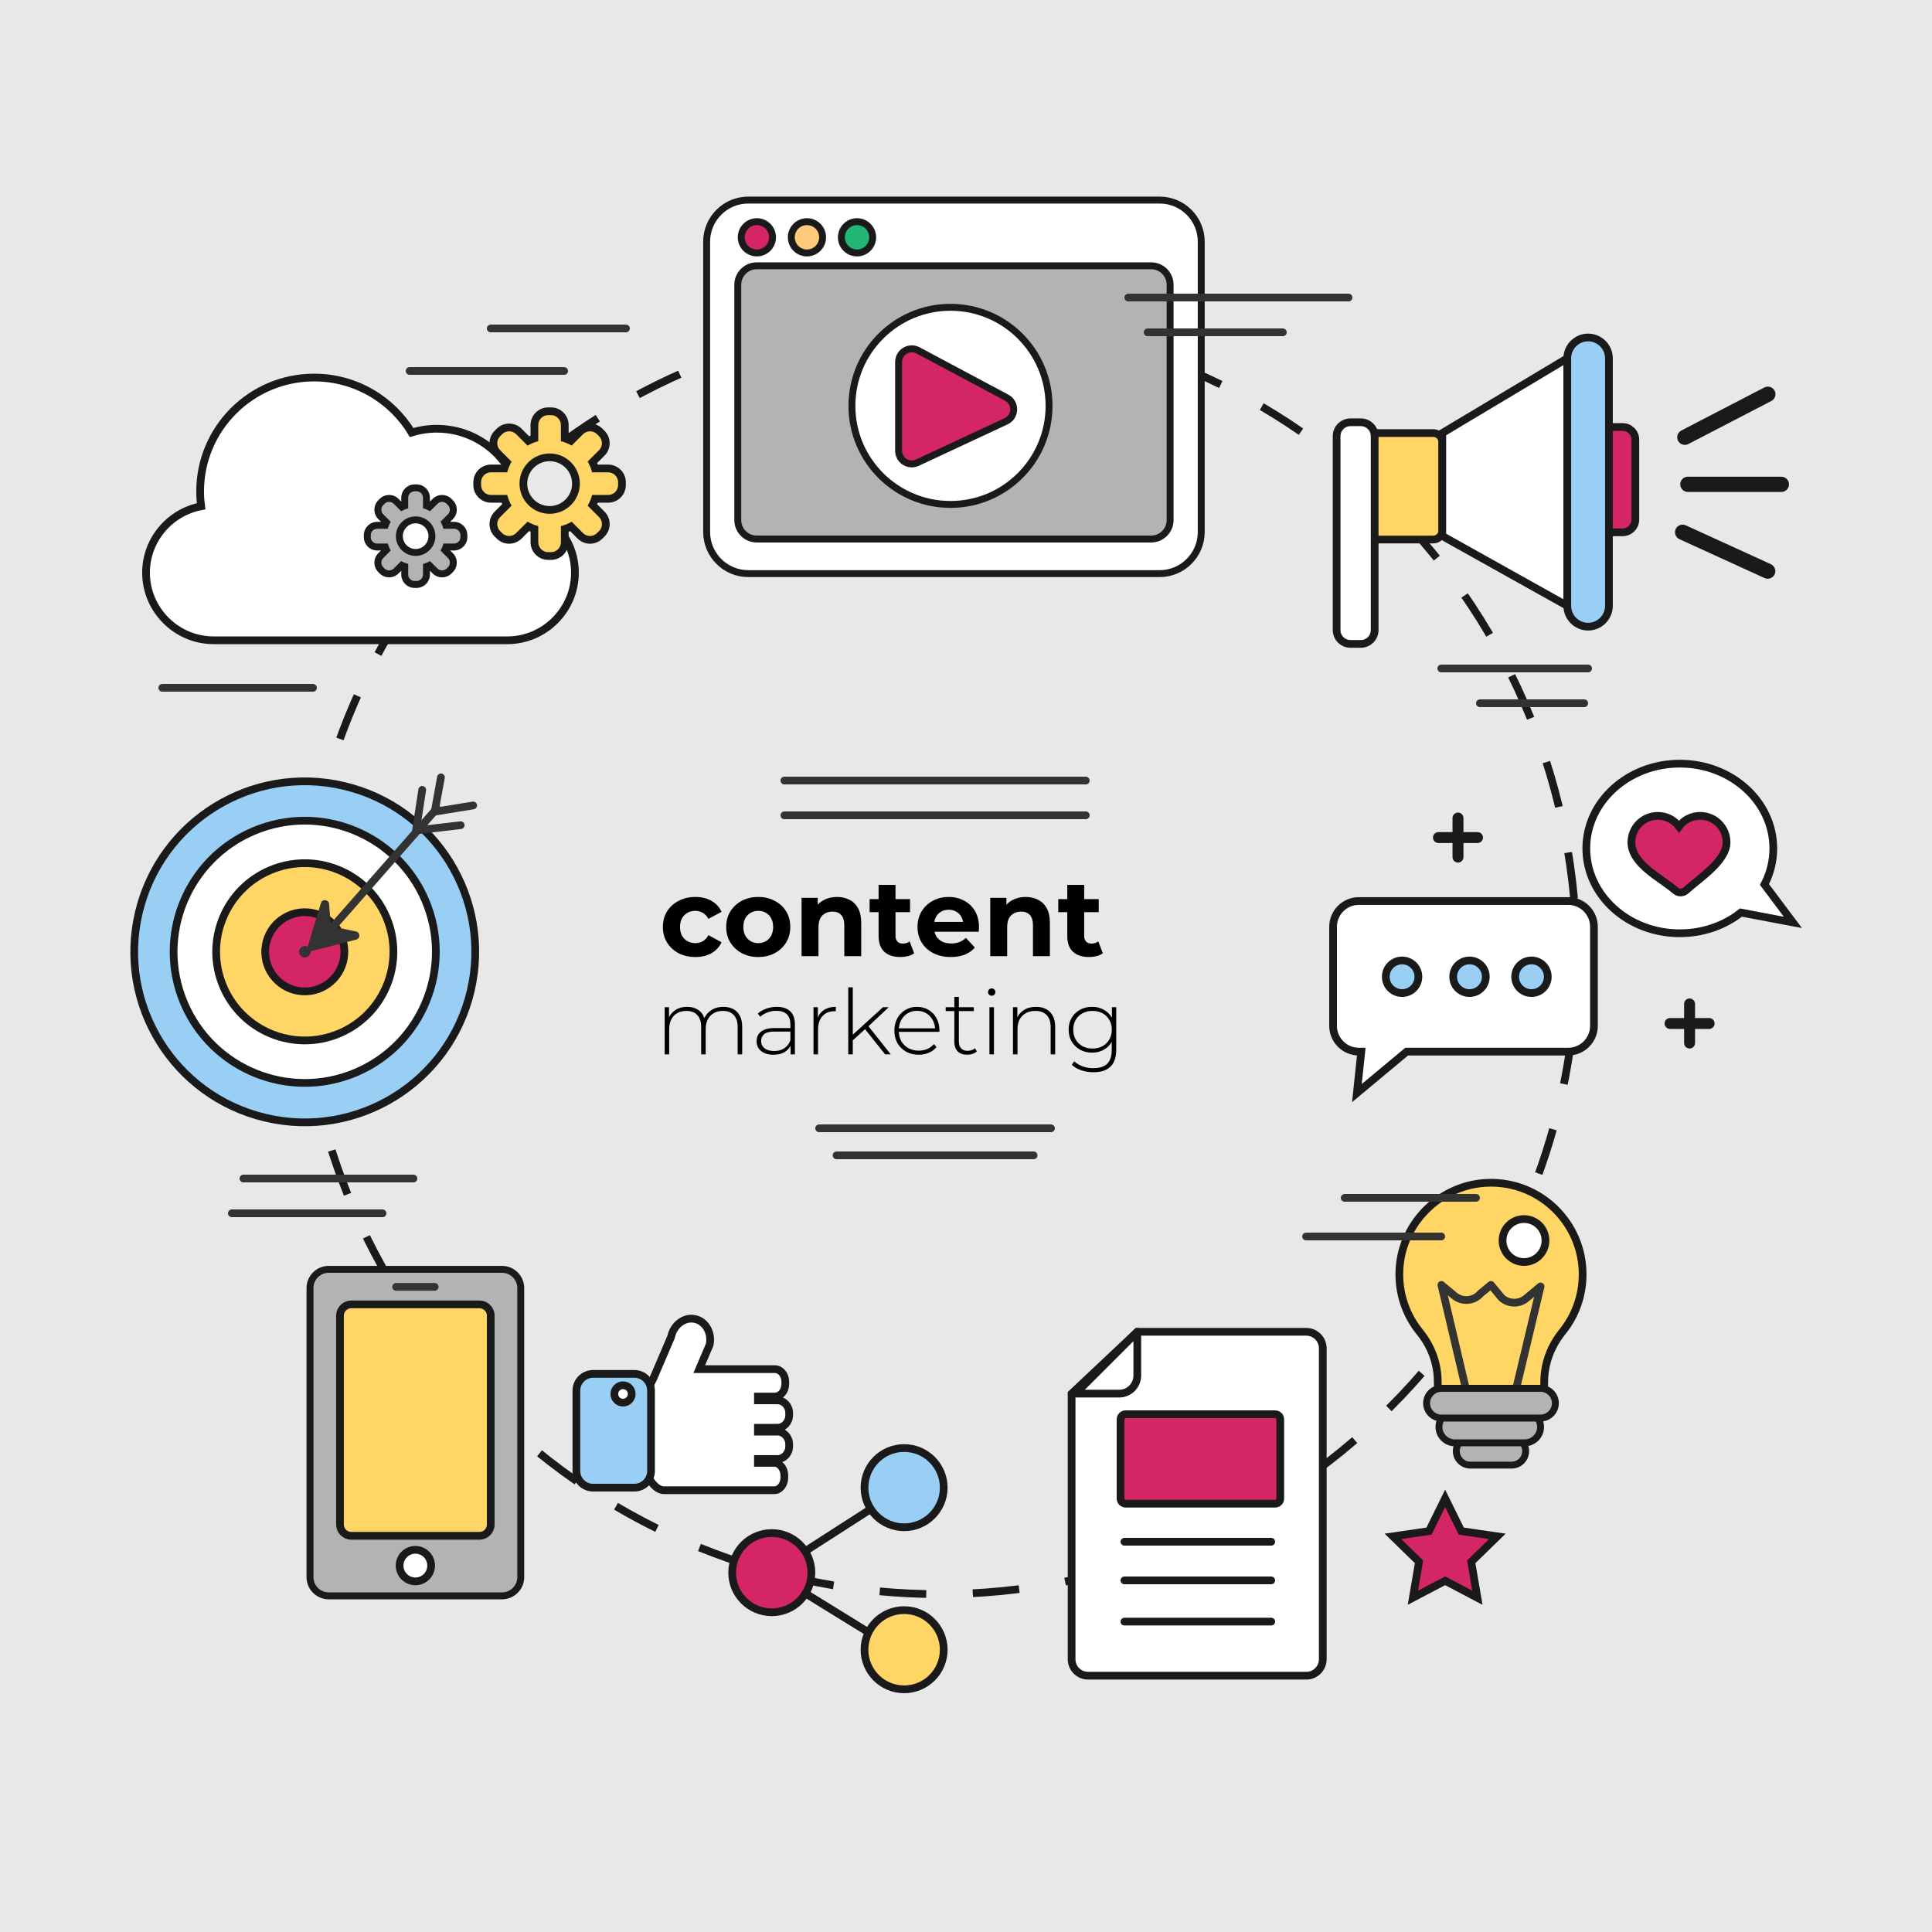 <svg width="500" height="500" viewBox="0 0 500 500" fill="none" xmlns="http://www.w3.org/2000/svg">
<rect x="0" y="0" width="500" height="500" fill="#808080" stroke="none"/>
<g clip-path="url(#clip0_73_2)">
<path d="M500 -0.999H0V500.833H500V-0.999Z" fill="#E8E8E8"/>
<path d="M359.724 364.236C424.151 299.809 424.151 195.352 359.724 130.924C295.297 66.497 190.839 66.497 126.412 130.924C61.985 195.352 61.985 299.809 126.412 364.236C190.839 428.664 295.297 428.664 359.724 364.236Z" stroke="#1A1A1A" stroke-width="2" stroke-miterlimit="10" stroke-dasharray="12.05 12.05"/>
<path d="M300.139 148.451H193.621C187.713 148.451 182.88 143.617 182.88 137.71V62.521C182.88 56.613 187.714 51.78 193.621 51.78H300.139C306.047 51.78 310.88 56.614 310.88 62.521V137.71C310.88 143.617 306.046 148.451 300.139 148.451Z" fill="white" stroke="#1A1A1A" stroke-width="1.79" stroke-miterlimit="10"/>
<path d="M297.929 139.5H195.831C193.139 139.5 190.936 137.297 190.936 134.605V73.682C190.936 70.99 193.139 68.787 195.831 68.787H297.929C300.621 68.787 302.824 70.99 302.824 73.682V134.605C302.824 137.297 300.621 139.5 297.929 139.5Z" fill="#B3B3B3" stroke="#1A1A1A" stroke-width="1.79" stroke-miterlimit="10"/>
<path d="M245.985 130.548C260.074 130.548 271.495 119.127 271.495 105.038C271.495 90.949 260.074 79.528 245.985 79.528C231.896 79.528 220.475 90.949 220.475 105.038C220.475 119.127 231.896 130.548 245.985 130.548Z" fill="white" stroke="#1A1A1A" stroke-width="1.79" stroke-miterlimit="10"/>
<path d="M199.929 61.414C199.929 63.65 198.116 65.463 195.88 65.463C193.644 65.463 191.831 63.65 191.831 61.414C191.831 59.178 193.644 57.365 195.88 57.365C198.117 57.364 199.929 59.177 199.929 61.414Z" fill="#D42666" stroke="#1A1A1A" stroke-width="1.79" stroke-miterlimit="10"/>
<path d="M212.887 61.414C212.887 63.65 211.074 65.463 208.838 65.463C206.602 65.463 204.789 63.65 204.789 61.414C204.789 59.178 206.602 57.365 208.838 57.365C211.074 57.364 212.887 59.177 212.887 61.414Z" fill="#FFCA7A" stroke="#1A1A1A" stroke-width="1.79" stroke-miterlimit="10"/>
<path d="M225.845 61.414C225.845 63.65 224.032 65.463 221.796 65.463C219.56 65.463 217.747 63.65 217.747 61.414C217.747 59.178 219.56 57.365 221.796 57.365C224.032 57.364 225.845 59.177 225.845 61.414Z" fill="#22B573" stroke="#1A1A1A" stroke-width="1.79" stroke-miterlimit="10"/>
<path d="M232.558 116.652V93.679C232.558 91.106 235.3 89.461 237.57 90.672L260.542 102.925C263.021 104.247 262.925 107.833 260.379 109.021L237.407 119.74C235.148 120.795 232.558 119.145 232.558 116.652Z" fill="#D42666" stroke="#1A1A1A" stroke-width="1.79" stroke-miterlimit="10"/>
<path d="M419.945 137.759H415.548C413.744 137.759 412.269 136.283 412.269 134.48V113.786C412.269 111.983 413.745 110.507 415.548 110.507H419.945C421.749 110.507 423.224 111.983 423.224 113.786V134.48C423.224 136.283 421.748 137.759 419.945 137.759Z" fill="#D42666" stroke="#1A1A1A" stroke-width="2" stroke-miterlimit="10"/>
<path d="M370.924 139.626H354.04C352.747 139.626 351.7 138.578 351.7 137.286V114.414C351.7 113.122 352.748 112.074 354.04 112.074H370.924C372.216 112.074 373.264 113.122 373.264 114.414V137.286C373.264 138.579 372.216 139.626 370.924 139.626Z" fill="#FFD666" stroke="#1A1A1A" stroke-width="2" stroke-miterlimit="10"/>
<path d="M405.61 92.73L373.264 112.074V138.712L405.61 156.788V92.73Z" fill="white" stroke="#1A1A1A" stroke-width="2" stroke-miterlimit="10"/>
<path d="M411.001 162.179C408.036 162.179 405.61 159.753 405.61 156.788V92.73C405.61 89.765 408.036 87.339 411.001 87.339C413.966 87.339 416.392 89.765 416.392 92.73V156.788C416.392 159.753 413.966 162.179 411.001 162.179Z" fill="#9ACFF5" stroke="#1A1A1A" stroke-width="2" stroke-miterlimit="10"/>
<path d="M352.176 166.644H349.501C347.528 166.644 345.915 165.03 345.915 163.058V112.867C345.915 110.894 347.529 109.281 349.501 109.281H352.176C354.149 109.281 355.762 110.895 355.762 112.867V163.058C355.763 165.03 354.149 166.644 352.176 166.644Z" fill="white" stroke="#1A1A1A" stroke-width="2" stroke-miterlimit="10"/>
<path d="M436.276 135.953L458.303 146.016C459.289 146.467 459.727 147.642 459.277 148.628C458.826 149.614 457.651 150.052 456.665 149.602L434.638 139.539C433.652 139.089 433.214 137.913 433.664 136.927C434.115 135.941 435.29 135.503 436.276 135.953Z" fill="#1A1A1A"/>
<path d="M436.808 123.371L461.025 123.375C462.109 123.375 462.996 124.262 462.996 125.346C462.996 126.43 462.109 127.317 461.025 127.317L436.808 127.313C435.724 127.313 434.837 126.426 434.837 125.342C434.836 124.258 435.724 123.371 436.808 123.371Z" fill="#1A1A1A"/>
<path d="M435.119 111.417L456.619 100.272C457.581 99.773 458.777 100.152 459.276 101.115C459.775 102.077 459.396 103.273 458.433 103.772L436.933 114.917C435.971 115.416 434.775 115.037 434.276 114.074C433.777 113.111 434.156 111.915 435.119 111.417Z" fill="#1A1A1A"/>
<path d="M409.585 329.811C409.585 316.482 398.59 305.721 385.176 306.102C373.004 306.448 362.922 316.194 362.192 328.349C361.818 334.583 363.856 340.333 367.458 344.76C370.406 348.383 372.084 352.871 372.084 357.542V358.016C372.084 362.247 375.546 365.709 379.777 365.709H391.957C396.188 365.709 399.65 362.247 399.65 358.016V357.545C399.65 352.843 401.378 348.348 404.333 344.69C407.616 340.623 409.585 335.448 409.585 329.811Z" fill="#FFD666" stroke="#1A1A1A" stroke-width="2" stroke-miterlimit="10"/>
<path d="M399.969 321.05C399.969 324.118 397.482 326.606 394.413 326.606C391.345 326.606 388.857 324.119 388.857 321.05C388.857 317.982 391.344 315.494 394.413 315.494C397.482 315.495 399.969 317.982 399.969 321.05Z" fill="white" stroke="#1A1A1A" stroke-width="2" stroke-miterlimit="10"/>
<path d="M379.256 358.974L373.035 332.534L376.379 335.321C378.408 337.012 381.418 336.768 383.148 334.771L385.865 332.534L388.57 335.812C390.355 337.492 393.114 337.575 394.997 336.006L398.697 332.923L392.477 358.975" stroke="#333333" stroke-width="2" stroke-miterlimit="10" stroke-linecap="round" stroke-linejoin="round"/>
<path d="M391.219 379.171H380.512C378.521 379.171 376.892 377.542 376.892 375.551C376.892 373.56 378.521 371.931 380.512 371.931H391.219C393.21 371.931 394.839 373.56 394.839 375.551C394.839 377.542 393.21 379.171 391.219 379.171Z" fill="#B3B3B3" stroke="#1A1A1A" stroke-width="1.79" stroke-miterlimit="10"/>
<path d="M394.595 373.402H376.508C374.251 373.402 372.404 371.555 372.404 369.298C372.404 367.041 374.251 365.194 376.508 365.194H394.595C396.852 365.194 398.699 367.041 398.699 369.298C398.699 371.556 396.853 373.402 394.595 373.402Z" fill="#B3B3B3" stroke="#1A1A1A" stroke-width="1.79" stroke-miterlimit="10"/>
<path d="M398.687 366.992H373.045C370.929 366.992 369.199 365.261 369.199 363.146C369.199 361.031 370.93 359.3 373.045 359.3H398.687C400.802 359.3 402.533 361.031 402.533 363.146C402.533 365.261 400.802 366.992 398.687 366.992Z" fill="#B3B3B3" stroke="#1A1A1A" stroke-width="1.79" stroke-miterlimit="10"/>
<path d="M121.809 256.476C127.409 232.759 112.723 208.994 89.007 203.393C65.29 197.793 41.525 212.48 35.924 236.196C30.324 259.912 45.01 283.678 68.727 289.278C92.443 294.878 116.209 280.192 121.809 256.476Z" fill="#9ACFF5" stroke="#1A1A1A" stroke-width="2" stroke-miterlimit="10"/>
<path d="M92.072 277.579C109.332 270.284 117.41 250.378 110.116 233.118C102.821 215.858 82.915 207.78 65.655 215.075C48.395 222.37 40.317 242.275 47.611 259.535C54.906 276.795 74.812 284.874 92.072 277.579Z" fill="white" stroke="#1A1A1A" stroke-width="2" stroke-miterlimit="10"/>
<path d="M87.793 267.458C99.463 262.535 104.933 249.083 100.01 237.413C95.087 225.743 81.635 220.274 69.965 225.197C58.295 230.12 52.826 243.572 57.749 255.242C62.672 266.912 76.123 272.381 87.793 267.458Z" fill="#FFD666" stroke="#1A1A1A" stroke-width="2" stroke-miterlimit="10"/>
<path d="M88.995 247.966C89.902 242.379 86.108 237.115 80.521 236.208C74.935 235.301 69.671 239.095 68.764 244.682C67.857 250.269 71.651 255.533 77.238 256.44C82.825 257.346 88.089 253.552 88.995 247.966Z" fill="#D42666" stroke="#1A1A1A" stroke-width="2" stroke-miterlimit="10"/>
<path d="M82.005 244.589L113.041 209.254" stroke="#333333" stroke-width="2" stroke-miterlimit="10" stroke-linecap="round" stroke-linejoin="round"/>
<path d="M83.085 233.63L79.164 246.512L92.18 243.168C93.293 242.896 93.268 241.305 92.147 241.067L85.644 239.689L85.157 233.942C85.062 232.813 83.51 232.578 83.085 233.63Z" fill="#333333"/>
<path d="M109.272 204.411L107.659 214.905L119.227 213.559" stroke="#333333" stroke-width="2" stroke-miterlimit="10" stroke-linecap="round" stroke-linejoin="round"/>
<path d="M114.117 201.182L112.502 210.062L122.458 208.446" stroke="#333333" stroke-width="2" stroke-miterlimit="10" stroke-linecap="round" stroke-linejoin="round"/>
<path d="M80.355 246.32C80.355 247.137 79.692 247.8 78.875 247.8C78.058 247.8 77.395 247.137 77.395 246.32C77.395 245.503 78.058 244.84 78.875 244.84C79.692 244.84 80.355 245.503 80.355 246.32Z" fill="#333333"/>
<path d="M233.984 385.003L199.734 407.003L234.984 428.753" stroke="#1A1A1A" stroke-width="2" stroke-miterlimit="10" stroke-linecap="round" stroke-linejoin="round"/>
<path d="M199.734 417.253C205.395 417.253 209.984 412.664 209.984 407.003C209.984 401.342 205.395 396.753 199.734 396.753C194.073 396.753 189.484 401.342 189.484 407.003C189.484 412.664 194.073 417.253 199.734 417.253Z" fill="#D42666" stroke="#1A1A1A" stroke-width="2" stroke-miterlimit="10"/>
<path d="M233.984 395.253C239.645 395.253 244.234 390.664 244.234 385.003C244.234 379.342 239.645 374.753 233.984 374.753C228.323 374.753 223.734 379.342 223.734 385.003C223.734 390.664 228.323 395.253 233.984 395.253Z" fill="#9ACFF5" stroke="#1A1A1A" stroke-width="2" stroke-miterlimit="10"/>
<path d="M233.984 437.196C239.645 437.196 244.234 432.607 244.234 426.946C244.234 421.285 239.645 416.696 233.984 416.696C228.323 416.696 223.734 421.285 223.734 426.946C223.734 432.607 228.323 437.196 233.984 437.196Z" fill="#FFD666" stroke="#1A1A1A" stroke-width="2" stroke-miterlimit="10"/>
<path d="M434.733 197.631C448.098 197.631 458.932 207.458 458.932 219.579C458.932 222.914 458.108 226.074 456.64 228.905L463.997 238.714L450.563 236.172C446.319 239.506 440.788 241.527 434.733 241.527C421.368 241.527 410.534 231.7 410.534 219.579C410.534 207.458 421.368 197.631 434.733 197.631Z" fill="white" stroke="#1A1A1A" stroke-width="2" stroke-miterlimit="10"/>
<path d="M422.206 217.979C422.206 214.202 425.268 211.14 429.046 211.14C431.287 211.14 433.27 212.223 434.518 213.888C435.765 212.223 437.749 211.14 439.99 211.14C443.767 211.14 446.829 214.201 446.83 217.978C446.831 222.871 439.718 227.328 436.309 230.441C435.549 231.135 434.39 231.149 433.612 230.473C429.884 227.233 422.206 223.645 422.206 217.979Z" fill="#D42666" stroke="#1A1A1A" stroke-width="2" stroke-miterlimit="10"/>
<path d="M405.864 233.184H351.65C347.994 233.184 345.003 236.175 345.003 239.831V265.511C345.003 269.167 347.994 272.158 351.65 272.158H352.295L351.165 282.892L364.046 272.158H405.864C409.52 272.158 412.511 269.167 412.511 265.511V239.831C412.511 236.176 409.52 233.184 405.864 233.184Z" fill="white" stroke="#1A1A1A" stroke-width="2" stroke-miterlimit="10"/>
<path d="M367.079 252.785C367.079 255.116 365.189 257.006 362.858 257.006C360.527 257.006 358.637 255.116 358.637 252.785C358.637 250.454 360.527 248.564 362.858 248.564C365.189 248.564 367.079 250.454 367.079 252.785Z" fill="#9ACFF5" stroke="#1A1A1A" stroke-width="2" stroke-miterlimit="10"/>
<path d="M384.525 252.785C384.525 255.116 382.635 257.006 380.304 257.006C377.973 257.006 376.083 255.116 376.083 252.785C376.083 250.454 377.973 248.564 380.304 248.564C382.636 248.564 384.525 250.454 384.525 252.785Z" fill="#9ACFF5" stroke="#1A1A1A" stroke-width="2" stroke-miterlimit="10"/>
<path d="M400.564 252.785C400.564 255.116 398.674 257.006 396.343 257.006C394.012 257.006 392.122 255.116 392.122 252.785C392.122 250.454 394.012 248.564 396.343 248.564C398.675 248.564 400.564 250.454 400.564 252.785Z" fill="#9ACFF5" stroke="#1A1A1A" stroke-width="2" stroke-miterlimit="10"/>
<path d="M442.317 263.46H438.677V259.82C438.677 259.041 438.04 258.404 437.261 258.404C436.482 258.404 435.845 259.041 435.845 259.82V263.46H432.205C431.426 263.46 430.789 264.097 430.789 264.876C430.789 265.655 431.426 266.292 432.205 266.292H435.845V269.932C435.845 270.711 436.482 271.348 437.261 271.348C438.04 271.348 438.677 270.711 438.677 269.932V266.292H442.317C443.096 266.292 443.733 265.655 443.733 264.876C443.733 264.097 443.096 263.46 442.317 263.46Z" fill="#1A1A1A"/>
<path d="M382.382 215.345H378.741V211.704C378.741 210.925 378.104 210.288 377.325 210.288C376.546 210.288 375.909 210.925 375.909 211.704V215.345H372.269C371.49 215.345 370.853 215.982 370.853 216.761C370.853 217.54 371.49 218.177 372.269 218.177H375.909V221.818C375.909 222.597 376.546 223.234 377.325 223.234C378.104 223.234 378.741 222.597 378.741 221.818V218.177H382.382C383.161 218.177 383.798 217.54 383.798 216.761C383.798 215.982 383.161 215.345 382.382 215.345Z" fill="#1A1A1A"/>
<path d="M129.935 413.006H85.059C82.399 413.006 80.223 410.83 80.223 408.17V333.342C80.223 330.682 82.399 328.506 85.059 328.506H129.935C132.595 328.506 134.771 330.682 134.771 333.342V408.17C134.771 410.829 132.595 413.006 129.935 413.006Z" fill="#B3B3B3" stroke="#1A1A1A" stroke-width="1.79" stroke-miterlimit="10"/>
<path d="M124.099 397.461H90.894C89.297 397.461 87.99 396.154 87.99 394.556V340.483C87.99 338.886 89.297 337.579 90.894 337.579H124.099C125.696 337.579 127.003 338.886 127.003 340.483V394.556C127.004 396.154 125.697 397.461 124.099 397.461Z" fill="#FFD666" stroke="#1A1A1A" stroke-width="2" stroke-miterlimit="10"/>
<path d="M102.507 333.042H112.487" stroke="#333333" stroke-width="2" stroke-miterlimit="10" stroke-linecap="round" stroke-linejoin="round"/>
<path d="M111.58 405.173C111.58 407.428 109.752 409.256 107.497 409.256C105.242 409.256 103.414 407.428 103.414 405.173C103.414 402.918 105.242 401.09 107.497 401.09C109.752 401.09 111.58 402.918 111.58 405.173Z" fill="white" stroke="#1A1A1A" stroke-width="2" stroke-miterlimit="10"/>
<path d="M338.079 344.672H294.331L277.331 360.672V429.42C277.331 431.759 279.244 433.672 281.583 433.672H338.079C340.418 433.672 342.331 431.759 342.331 429.42V348.924C342.331 346.586 340.417 344.672 338.079 344.672Z" fill="white" stroke="#1A1A1A" stroke-width="2" stroke-miterlimit="10"/>
<path d="M278.331 360.672L294.331 344.672V355.974C294.331 358.568 292.228 360.671 289.634 360.671L278.331 360.672Z" fill="white" stroke="#1A1A1A" stroke-width="2" stroke-miterlimit="10" stroke-linecap="round" stroke-linejoin="round"/>
<path d="M290.997 399.006H328.997" stroke="#1A1A1A" stroke-width="2" stroke-miterlimit="10" stroke-linecap="round" stroke-linejoin="round"/>
<path d="M290.997 409.006H328.997" stroke="#1A1A1A" stroke-width="2" stroke-miterlimit="10" stroke-linecap="round" stroke-linejoin="round"/>
<path d="M290.997 419.672H328.997" stroke="#1A1A1A" stroke-width="2" stroke-miterlimit="10" stroke-linecap="round" stroke-linejoin="round"/>
<path d="M330.025 389.145H291.304C290.586 389.145 289.998 388.557 289.998 387.839V367.312C289.998 366.594 290.586 366.006 291.304 366.006H330.025C330.743 366.006 331.331 366.594 331.331 367.312V387.839C331.331 388.557 330.743 389.145 330.025 389.145Z" fill="#D42666" stroke="#1A1A1A" stroke-width="2" stroke-miterlimit="10"/>
<path d="M134.878 131.081C133.965 119.816 124.541 110.958 113.041 110.958C110.777 110.958 108.594 111.302 106.539 111.939C101.369 103.408 91.997 97.706 81.293 97.706C65.001 97.706 51.793 110.914 51.793 127.206C51.793 128.5 51.885 129.772 52.047 131.022C43.961 132.556 37.793 139.691 37.793 148.206C37.793 157.831 45.668 165.706 55.293 165.706H131.293C140.918 165.706 148.793 157.831 148.793 148.206C148.793 139.809 142.799 132.747 134.878 131.081Z" fill="white" stroke="#1A1A1A" stroke-width="2" stroke-miterlimit="10"/>
<path d="M141.862 143.896C139.9 143.896 138.304 142.3 138.304 140.338V136.895C137.759 136.712 137.229 136.492 136.717 136.236L134.281 138.672C133.611 139.342 132.718 139.711 131.765 139.711C130.812 139.711 129.919 139.342 129.249 138.672L128.726 138.149C127.339 136.762 127.339 134.505 128.726 133.118L131.169 130.675C130.916 130.166 130.698 129.638 130.517 129.094H127.059C125.097 129.094 123.501 127.498 123.501 125.536V124.796C123.501 122.834 125.097 121.238 127.059 121.238H130.516C130.697 120.694 130.915 120.167 131.168 119.657L128.726 117.215C127.339 115.828 127.339 113.57 128.725 112.183L129.249 111.66C129.919 110.99 130.813 110.621 131.765 110.621C132.717 110.621 133.611 110.99 134.281 111.66L136.717 114.096C137.228 113.84 137.759 113.62 138.304 113.437V109.994C138.304 108.032 139.9 106.436 141.862 106.436H142.602C144.564 106.436 146.16 108.032 146.16 109.994V113.423C146.71 113.606 147.246 113.826 147.762 114.082L150.183 111.661C150.853 110.991 151.747 110.622 152.699 110.622C153.651 110.622 154.545 110.991 155.215 111.661L155.738 112.184C157.125 113.571 157.125 115.829 155.739 117.216L153.324 119.631C153.583 120.149 153.806 120.686 153.99 121.239H157.405C159.367 121.239 160.963 122.835 160.963 124.797V125.537C160.963 127.499 159.367 129.095 157.405 129.095H153.99C153.805 129.648 153.583 130.185 153.324 130.703L155.739 133.118C157.126 134.505 157.126 136.762 155.739 138.149L155.216 138.672C154.546 139.342 153.653 139.711 152.7 139.711C151.747 139.711 150.854 139.342 150.184 138.672L147.762 136.25C147.246 136.506 146.711 136.726 146.161 136.909V140.339C146.161 142.301 144.565 143.897 142.603 143.897H141.862V143.896ZM142.252 118.359C138.499 118.359 135.445 121.412 135.445 125.166C135.445 128.919 138.498 131.973 142.252 131.973C146.005 131.973 149.059 128.92 149.059 125.166C149.059 121.412 146.006 118.359 142.252 118.359Z" fill="#FFD666"/>
<path d="M142.602 107.436C144.009 107.436 145.16 108.587 145.16 109.994V114.168C146.147 114.428 147.081 114.814 147.944 115.314L150.89 112.368C151.387 111.871 152.043 111.622 152.699 111.622C153.355 111.622 154.01 111.871 154.508 112.368L155.031 112.891C156.026 113.886 156.026 115.514 155.031 116.508L152.09 119.449C152.593 120.313 152.983 121.249 153.246 122.238H157.405C158.812 122.238 159.963 123.389 159.963 124.796V125.536C159.963 126.943 158.812 128.094 157.405 128.094H153.246C152.983 129.083 152.593 130.018 152.09 130.882L155.032 133.824C156.027 134.819 156.027 136.446 155.032 137.441L154.509 137.964C154.012 138.461 153.356 138.71 152.7 138.71C152.044 138.71 151.389 138.461 150.891 137.964L147.944 135.017C147.081 135.516 146.148 135.902 145.161 136.162V140.337C145.161 141.744 144.01 142.895 142.603 142.895H141.863C140.456 142.895 139.305 141.744 139.305 140.337V136.151C138.323 135.888 137.395 135.501 136.538 135.001L133.575 137.964C133.078 138.461 132.422 138.71 131.766 138.71C131.11 138.71 130.455 138.461 129.957 137.964L129.434 137.441C128.439 136.446 128.439 134.818 129.434 133.824L132.402 130.856C131.906 129.999 131.522 129.073 131.262 128.094H127.061C125.654 128.094 124.503 126.943 124.503 125.536V124.796C124.503 123.389 125.654 122.238 127.061 122.238H131.262C131.522 121.259 131.906 120.332 132.402 119.475L129.435 116.508C128.44 115.513 128.44 113.885 129.435 112.891L129.958 112.368C130.455 111.871 131.111 111.622 131.767 111.622C132.423 111.622 133.078 111.871 133.576 112.368L136.538 115.33C137.396 114.83 138.324 114.442 139.306 114.179V109.994C139.306 108.587 140.457 107.436 141.864 107.436H142.602ZM142.253 132.972C146.564 132.972 150.06 129.477 150.06 125.165C150.06 120.853 146.565 117.358 142.253 117.358C137.941 117.358 134.446 120.853 134.446 125.165C134.446 129.477 137.941 132.972 142.253 132.972ZM142.602 105.436H141.862C139.349 105.436 137.304 107.481 137.304 109.994V112.738C137.178 112.788 137.053 112.84 136.929 112.894L134.988 110.953C134.129 110.094 132.984 109.621 131.765 109.621C130.546 109.621 129.401 110.094 128.542 110.953L128.019 111.476C126.242 113.253 126.242 116.145 128.019 117.922L129.968 119.871C129.916 119.993 129.865 120.115 129.817 120.238H127.06C124.547 120.238 122.502 122.283 122.502 124.796V125.536C122.502 128.049 124.547 130.094 127.06 130.094H129.818C129.867 130.217 129.917 130.339 129.969 130.461L128.02 132.411C127.161 133.27 126.688 134.414 126.688 135.634C126.688 136.853 127.161 137.998 128.02 138.857L128.543 139.38C129.402 140.239 130.546 140.712 131.766 140.712C132.985 140.712 134.13 140.239 134.989 139.38L136.931 137.438C137.055 137.492 137.18 137.543 137.306 137.593V140.338C137.306 142.851 139.351 144.896 141.864 144.896H142.604C145.117 144.896 147.162 142.851 147.162 140.338V137.609C147.292 137.558 147.421 137.505 147.549 137.45L149.478 139.379C150.337 140.238 151.481 140.711 152.701 140.711C153.921 140.711 155.065 140.238 155.924 139.379L156.447 138.856C157.306 137.997 157.779 136.853 157.779 135.633C157.779 134.414 157.306 133.269 156.447 132.41L154.527 130.489C154.584 130.358 154.638 130.226 154.691 130.093H157.407C159.92 130.093 161.965 128.048 161.965 125.535V124.795C161.965 122.282 159.92 120.237 157.407 120.237H154.692C154.639 120.104 154.585 119.972 154.528 119.841L156.448 117.921C157.307 117.062 157.78 115.918 157.78 114.698C157.78 113.479 157.307 112.334 156.448 111.475L155.924 110.952C155.065 110.093 153.921 109.62 152.701 109.62C151.481 109.62 150.337 110.093 149.478 110.952L147.55 112.88C147.422 112.825 147.292 112.772 147.162 112.72V109.992C147.16 107.48 145.115 105.436 142.602 105.436ZM142.253 130.972C139.051 130.972 136.446 128.367 136.446 125.165C136.446 121.963 139.051 119.358 142.253 119.358C145.455 119.358 148.06 121.963 148.06 125.165C148.06 128.367 145.454 130.972 142.253 130.972Z" fill="#1A1A1A"/>
<path d="M107.313 151.258C105.896 151.258 104.744 150.106 104.744 148.689V146.606C104.489 146.514 104.239 146.411 103.995 146.295L102.521 147.768C102.037 148.252 101.392 148.519 100.704 148.519C100.016 148.519 99.371 148.252 98.887 147.768L98.544 147.425C98.061 146.942 97.793 146.297 97.793 145.609C97.793 144.921 98.06 144.276 98.544 143.792L100.022 142.313C99.908 142.071 99.806 141.822 99.715 141.568H97.623C96.206 141.568 95.054 140.416 95.054 138.999V138.514C95.054 137.097 96.206 135.945 97.623 135.945H99.715C99.805 135.691 99.908 135.443 100.022 135.2L98.544 133.722C98.06 133.238 97.793 132.593 97.793 131.905C97.793 131.217 98.06 130.572 98.544 130.088L98.886 129.746C99.37 129.262 100.015 128.995 100.703 128.995C101.391 128.995 102.036 129.262 102.52 129.746L103.993 131.219C104.237 131.103 104.487 130.999 104.743 130.907V128.825C104.743 127.408 105.895 126.255 107.312 126.255H107.797C109.214 126.255 110.366 127.408 110.366 128.825V130.898C110.625 130.99 110.878 131.094 111.125 131.21L112.589 129.746C113.072 129.262 113.718 128.995 114.406 128.995C115.094 128.995 115.739 129.262 116.223 129.746L116.565 130.088C117.05 130.572 117.316 131.218 117.316 131.905C117.316 132.592 117.049 133.238 116.565 133.722L115.106 135.182C115.224 135.431 115.33 135.685 115.422 135.946H117.486C118.903 135.946 120.055 137.098 120.055 138.515V139C120.055 140.417 118.903 141.569 117.486 141.569H115.422C115.329 141.829 115.224 142.084 115.106 142.332L116.565 143.792C117.049 144.276 117.316 144.921 117.316 145.609C117.316 146.297 117.049 146.942 116.565 147.426L116.222 147.768C115.739 148.252 115.093 148.519 114.406 148.519C113.718 148.519 113.072 148.252 112.589 147.768L111.125 146.304C110.878 146.42 110.625 146.524 110.367 146.616V148.689C110.367 150.106 109.215 151.258 107.798 151.258H107.313ZM107.568 134.541C105.244 134.541 103.353 136.432 103.353 138.756C103.353 141.08 105.244 142.971 107.568 142.971C109.892 142.971 111.783 141.08 111.783 138.756C111.784 136.432 109.893 134.541 107.568 134.541Z" fill="#B3B3B3"/>
<path d="M107.797 127.15C108.718 127.15 109.471 127.904 109.471 128.824V131.556C110.117 131.727 110.728 131.979 111.293 132.306L113.222 130.377C113.548 130.051 113.977 129.889 114.406 129.889C114.835 129.889 115.264 130.052 115.59 130.377L115.933 130.72C116.584 131.371 116.584 132.437 115.933 133.088L114.008 135.013C114.337 135.579 114.592 136.191 114.765 136.839H117.488C118.409 136.839 119.162 137.592 119.162 138.513V138.997C119.162 139.918 118.409 140.671 117.488 140.671H114.765C114.593 141.319 114.338 141.931 114.008 142.496L115.934 144.422C116.585 145.073 116.585 146.139 115.934 146.79L115.591 147.133C115.265 147.459 114.836 147.621 114.407 147.621C113.978 147.621 113.549 147.458 113.223 147.133L111.294 145.204C110.729 145.531 110.118 145.783 109.472 145.954V148.687C109.472 149.608 108.719 150.361 107.798 150.361H107.314C106.393 150.361 105.64 149.607 105.64 148.687V145.947C104.997 145.775 104.39 145.521 103.828 145.194L101.889 147.133C101.563 147.459 101.134 147.621 100.705 147.621C100.276 147.621 99.847 147.458 99.521 147.133L99.178 146.79C98.527 146.139 98.527 145.073 99.178 144.422L101.121 142.479C100.796 141.918 100.545 141.312 100.375 140.671H97.625C96.704 140.671 95.951 139.917 95.951 138.997V138.513C95.951 137.592 96.704 136.839 97.625 136.839H100.375C100.545 136.198 100.797 135.591 101.121 135.03L99.178 133.088C98.527 132.437 98.527 131.371 99.178 130.72L99.521 130.377C99.847 130.051 100.276 129.889 100.705 129.889C101.134 129.889 101.563 130.052 101.889 130.377L103.828 132.316C104.39 131.989 104.997 131.735 105.64 131.563V128.823C105.64 127.902 106.393 127.149 107.314 127.149L107.797 127.15ZM107.568 143.866C110.39 143.866 112.678 141.578 112.678 138.756C112.678 135.934 110.39 133.646 107.568 133.646C104.746 133.646 102.458 135.934 102.458 138.756C102.458 141.578 104.746 143.866 107.568 143.866ZM107.797 125.36H107.313C105.403 125.36 103.848 126.914 103.848 128.825V129.808L103.153 129.113C102.5 128.46 101.63 128.1 100.703 128.1C99.776 128.1 98.906 128.46 98.253 129.113L97.91 129.455C97.257 130.108 96.897 130.978 96.897 131.905C96.897 132.832 97.257 133.702 97.91 134.355L98.605 135.05H97.622C95.712 135.05 94.157 136.604 94.157 138.515V138.999C94.157 140.909 95.711 142.464 97.622 142.464H98.605L97.91 143.159C97.257 143.812 96.897 144.682 96.897 145.609C96.897 146.536 97.257 147.406 97.91 148.059L98.253 148.402C98.906 149.055 99.776 149.415 100.703 149.415C101.63 149.415 102.5 149.055 103.153 148.402L103.848 147.707V148.69C103.848 150.6 105.402 152.155 107.313 152.155H107.797C109.707 152.155 111.262 150.601 111.262 148.69V147.707L111.957 148.402C112.61 149.055 113.48 149.415 114.407 149.415C115.334 149.415 116.204 149.055 116.857 148.402L117.2 148.059C117.853 147.406 118.213 146.536 118.213 145.609C118.213 144.682 117.853 143.812 117.2 143.159L116.505 142.464H117.488C119.398 142.464 120.953 140.91 120.953 138.999V138.515C120.953 136.605 119.399 135.05 117.488 135.05H116.505L117.2 134.355C118.551 133.004 118.551 130.806 117.2 129.455L116.857 129.112C116.204 128.459 115.334 128.099 114.407 128.099C113.48 128.099 112.61 128.459 111.957 129.112L111.262 129.807V128.824C111.262 126.914 109.707 125.36 107.797 125.36ZM107.568 142.076C105.737 142.076 104.248 140.587 104.248 138.756C104.248 136.925 105.737 135.436 107.568 135.436C109.399 135.436 110.888 136.925 110.888 138.756C110.889 140.587 109.399 142.076 107.568 142.076Z" fill="#1A1A1A"/>
<path d="M179.972 247.676C178.344 247.676 176.895 247.349 175.623 246.694C174.351 246.02 173.35 245.094 172.62 243.916C171.91 242.738 171.554 241.4 171.554 239.904C171.554 238.388 171.91 237.051 172.62 235.891C173.35 234.713 174.351 233.796 175.623 233.142C176.895 232.468 178.344 232.131 179.972 232.131C181.562 232.131 182.946 232.468 184.124 233.142C185.303 233.796 186.173 234.741 186.734 235.975L183.339 237.799C182.946 237.088 182.45 236.565 181.852 236.228C181.272 235.891 180.636 235.723 179.944 235.723C179.195 235.723 178.522 235.891 177.923 236.228C177.325 236.565 176.848 237.042 176.492 237.659C176.156 238.276 175.987 239.024 175.987 239.904C175.987 240.783 176.156 241.531 176.492 242.148C176.848 242.766 177.325 243.243 177.923 243.579C178.522 243.916 179.195 244.084 179.944 244.084C180.636 244.084 181.272 243.925 181.852 243.607C182.45 243.271 182.946 242.738 183.339 242.008L186.734 243.86C186.173 245.076 185.303 246.02 184.124 246.694C182.946 247.349 181.562 247.676 179.972 247.676ZM196.245 247.676C194.637 247.676 193.206 247.339 191.952 246.666C190.718 245.992 189.736 245.076 189.006 243.916C188.295 242.738 187.94 241.4 187.94 239.904C187.94 238.388 188.295 237.051 189.006 235.891C189.736 234.713 190.718 233.796 191.952 233.142C193.206 232.468 194.637 232.131 196.245 232.131C197.835 232.131 199.257 232.468 200.51 233.142C201.763 233.796 202.745 234.703 203.456 235.863C204.167 237.023 204.523 238.37 204.523 239.904C204.523 241.4 204.167 242.738 203.456 243.916C202.745 245.076 201.763 245.992 200.51 246.666C199.257 247.339 197.835 247.676 196.245 247.676ZM196.245 244.084C196.975 244.084 197.629 243.916 198.209 243.579C198.789 243.243 199.248 242.766 199.584 242.148C199.921 241.512 200.089 240.764 200.089 239.904C200.089 239.024 199.921 238.276 199.584 237.659C199.248 237.042 198.789 236.565 198.209 236.228C197.629 235.891 196.975 235.723 196.245 235.723C195.516 235.723 194.861 235.891 194.281 236.228C193.701 236.565 193.234 237.042 192.878 237.659C192.542 238.276 192.373 239.024 192.373 239.904C192.373 240.764 192.542 241.512 192.878 242.148C193.234 242.766 193.701 243.243 194.281 243.579C194.861 243.916 195.516 244.084 196.245 244.084ZM216.623 232.131C217.821 232.131 218.887 232.375 219.822 232.861C220.776 233.329 221.524 234.058 222.067 235.05C222.609 236.022 222.881 237.275 222.881 238.809V247.451H218.503V239.483C218.503 238.267 218.232 237.369 217.69 236.789C217.166 236.209 216.418 235.919 215.445 235.919C214.753 235.919 214.126 236.069 213.565 236.368C213.023 236.649 212.592 237.088 212.274 237.687C211.975 238.286 211.825 239.053 211.825 239.988V247.451H207.448V232.356H211.629V236.537L210.843 235.274C211.386 234.264 212.162 233.488 213.172 232.945C214.182 232.403 215.333 232.131 216.623 232.131ZM233.021 247.676C231.244 247.676 229.86 247.227 228.868 246.329C227.877 245.412 227.381 244.056 227.381 242.261V229.017H231.758V242.204C231.758 242.84 231.927 243.336 232.264 243.692C232.6 244.028 233.059 244.197 233.638 244.197C234.33 244.197 234.92 244.01 235.406 243.635L236.585 246.722C236.136 247.04 235.593 247.283 234.957 247.451C234.34 247.601 233.694 247.676 233.021 247.676ZM225.052 236.06V232.693H235.518V236.06H225.052ZM246.067 247.676C244.347 247.676 242.831 247.339 241.522 246.666C240.231 245.992 239.231 245.076 238.52 243.916C237.809 242.738 237.453 241.4 237.453 239.904C237.453 238.388 237.8 237.051 238.492 235.891C239.202 234.713 240.166 233.796 241.382 233.142C242.598 232.468 243.972 232.131 245.506 232.131C246.984 232.131 248.312 232.449 249.491 233.085C250.688 233.703 251.632 234.601 252.325 235.779C253.017 236.939 253.363 238.332 253.363 239.96C253.363 240.128 253.353 240.325 253.335 240.549C253.316 240.755 253.297 240.951 253.279 241.138H241.017V238.585H250.978L249.294 239.342C249.294 238.557 249.135 237.874 248.817 237.294C248.499 236.714 248.06 236.265 247.498 235.947C246.937 235.611 246.283 235.442 245.534 235.442C244.786 235.442 244.122 235.611 243.542 235.947C242.981 236.265 242.541 236.724 242.223 237.322C241.905 237.902 241.746 238.594 241.746 239.399V240.072C241.746 240.895 241.924 241.625 242.28 242.261C242.654 242.878 243.168 243.355 243.823 243.692C244.496 244.01 245.282 244.169 246.18 244.169C246.984 244.169 247.686 244.047 248.284 243.804C248.901 243.561 249.463 243.196 249.968 242.71L252.296 245.235C251.604 246.02 250.735 246.628 249.687 247.059C248.639 247.47 247.433 247.676 246.067 247.676ZM265.452 232.131C266.649 232.131 267.715 232.375 268.651 232.861C269.605 233.329 270.353 234.058 270.895 235.05C271.438 236.022 271.709 237.275 271.709 238.809V247.451H267.332V239.483C267.332 238.267 267.061 237.369 266.518 236.789C265.994 236.209 265.246 235.919 264.274 235.919C263.581 235.919 262.955 236.069 262.394 236.368C261.851 236.649 261.421 237.088 261.103 237.687C260.804 238.286 260.654 239.053 260.654 239.988V247.451H256.277V232.356H260.458V236.537L259.672 235.274C260.214 234.264 260.991 233.488 262.001 232.945C263.011 232.403 264.161 232.131 265.452 232.131ZM281.85 247.676C280.073 247.676 278.688 247.227 277.697 246.329C276.706 245.412 276.21 244.056 276.21 242.261V229.017H280.587V242.204C280.587 242.84 280.755 243.336 281.092 243.692C281.429 244.028 281.887 244.197 282.467 244.197C283.159 244.197 283.748 244.01 284.235 243.635L285.413 246.722C284.964 247.04 284.422 247.283 283.786 247.451C283.168 247.601 282.523 247.676 281.85 247.676ZM273.881 236.06V232.693H284.347V236.06H273.881Z" fill="black"/>
<path d="M187.214 260.568C188.196 260.568 189.046 260.762 189.763 261.152C190.495 261.526 191.064 262.103 191.469 262.882C191.875 263.646 192.077 264.597 192.077 265.735V272.866H190.908V265.828C190.908 264.457 190.573 263.412 189.903 262.695C189.233 261.978 188.297 261.62 187.097 261.62C186.177 261.62 185.382 261.815 184.712 262.204C184.042 262.594 183.528 263.139 183.169 263.841C182.811 264.542 182.631 265.384 182.631 266.366V272.866H181.462V265.828C181.462 264.457 181.127 263.412 180.457 262.695C179.787 261.978 178.851 261.62 177.651 261.62C176.732 261.62 175.937 261.815 175.266 262.204C174.596 262.594 174.082 263.139 173.723 263.841C173.365 264.542 173.185 265.384 173.185 266.366V272.866H172.016V260.661H173.139V264.028L172.975 263.654C173.333 262.703 173.934 261.955 174.775 261.409C175.617 260.848 176.63 260.568 177.815 260.568C179.031 260.568 180.052 260.879 180.878 261.503C181.719 262.111 182.249 263.023 182.468 264.238L182.07 264.075C182.398 263.03 183.013 262.189 183.917 261.55C184.821 260.895 185.92 260.568 187.214 260.568ZM204.597 272.866V270.084L204.55 269.663V265.08C204.55 263.942 204.238 263.077 203.615 262.485C203.007 261.892 202.11 261.596 200.926 261.596C200.084 261.596 199.297 261.744 198.564 262.041C197.847 262.321 197.232 262.687 196.717 263.139L196.133 262.298C196.741 261.752 197.473 261.331 198.331 261.035C199.188 260.723 200.084 260.568 201.019 260.568C202.531 260.568 203.693 260.949 204.503 261.713C205.314 262.477 205.719 263.615 205.719 265.127V272.866H204.597ZM200.201 272.959C199.297 272.959 198.51 272.819 197.84 272.539C197.185 272.242 196.678 271.829 196.32 271.299C195.977 270.769 195.805 270.162 195.805 269.476C195.805 268.852 195.946 268.291 196.226 267.792C196.522 267.278 197.006 266.865 197.676 266.553C198.346 266.226 199.242 266.062 200.365 266.062H204.854V266.974H200.388C199.126 266.974 198.237 267.208 197.723 267.675C197.224 268.143 196.974 268.728 196.974 269.429C196.974 270.208 197.271 270.832 197.863 271.299C198.455 271.767 199.289 272.001 200.365 272.001C201.393 272.001 202.259 271.767 202.96 271.299C203.677 270.832 204.207 270.154 204.55 269.265L204.877 270.06C204.55 270.949 203.989 271.658 203.194 272.188C202.414 272.702 201.417 272.959 200.201 272.959ZM210.536 272.866V260.661H211.658V264.005L211.541 263.63C211.884 262.648 212.461 261.892 213.271 261.363C214.082 260.833 215.095 260.568 216.311 260.568V261.713C216.264 261.713 216.217 261.713 216.17 261.713C216.124 261.698 216.077 261.69 216.03 261.69C214.674 261.69 213.614 262.118 212.85 262.976C212.087 263.818 211.705 264.994 211.705 266.506V272.866H210.536ZM220.42 269.499L220.444 268.026L228.51 260.661H230.007L224.652 265.688L223.951 266.273L220.42 269.499ZM219.532 272.866V255.517H220.701V272.866H219.532ZM229.071 272.866L223.74 266.179L224.535 265.314L230.521 272.866H229.071ZM237.755 272.959C236.523 272.959 235.432 272.695 234.481 272.165C233.546 271.635 232.806 270.902 232.26 269.967C231.73 269.031 231.465 267.964 231.465 266.764C231.465 265.548 231.714 264.48 232.213 263.56C232.728 262.625 233.429 261.892 234.318 261.363C235.206 260.833 236.204 260.568 237.31 260.568C238.417 260.568 239.407 260.825 240.28 261.339C241.168 261.854 241.862 262.578 242.361 263.514C242.875 264.433 243.132 265.501 243.132 266.717C243.132 266.764 243.124 266.818 243.109 266.88C243.109 266.927 243.109 266.982 243.109 267.044H232.33V266.132H242.478L242.01 266.576C242.026 265.626 241.823 264.776 241.402 264.028C240.997 263.264 240.443 262.672 239.742 262.251C239.041 261.815 238.23 261.596 237.31 261.596C236.406 261.596 235.596 261.815 234.879 262.251C234.177 262.672 233.624 263.264 233.219 264.028C232.813 264.776 232.611 265.633 232.611 266.6V266.81C232.611 267.808 232.829 268.696 233.265 269.476C233.717 270.24 234.333 270.84 235.113 271.276C235.892 271.697 236.78 271.907 237.778 271.907C238.557 271.907 239.282 271.767 239.952 271.486C240.638 271.206 241.215 270.777 241.683 270.201L242.361 270.972C241.831 271.627 241.16 272.126 240.35 272.468C239.555 272.796 238.69 272.959 237.755 272.959ZM250.303 272.959C249.227 272.959 248.401 272.663 247.824 272.071C247.263 271.479 246.983 270.668 246.983 269.639V257.996H248.152V269.522C248.152 270.302 248.346 270.902 248.736 271.323C249.126 271.744 249.687 271.954 250.42 271.954C251.183 271.954 251.815 271.728 252.313 271.276L252.804 272.094C252.493 272.391 252.111 272.609 251.659 272.749C251.222 272.889 250.77 272.959 250.303 272.959ZM244.738 261.666V260.661H252.033V261.666H244.738ZM256.065 272.866V260.661H257.234V272.866H256.065ZM256.649 257.692C256.384 257.692 256.158 257.598 255.971 257.411C255.784 257.224 255.691 257.006 255.691 256.756C255.691 256.491 255.784 256.265 255.971 256.078C256.158 255.891 256.384 255.798 256.649 255.798C256.93 255.798 257.156 255.891 257.327 256.078C257.514 256.25 257.608 256.468 257.608 256.733C257.608 256.998 257.514 257.224 257.327 257.411C257.156 257.598 256.93 257.692 256.649 257.692ZM268.123 260.568C269.121 260.568 269.986 260.762 270.719 261.152C271.467 261.526 272.043 262.103 272.449 262.882C272.87 263.646 273.08 264.597 273.08 265.735V272.866H271.911V265.828C271.911 264.457 271.56 263.412 270.859 262.695C270.173 261.978 269.207 261.62 267.96 261.62C267.009 261.62 266.183 261.815 265.481 262.204C264.78 262.594 264.242 263.139 263.868 263.841C263.509 264.542 263.33 265.384 263.33 266.366V272.866H262.161V260.661H263.283V264.051L263.12 263.677C263.494 262.711 264.109 261.955 264.967 261.409C265.824 260.848 266.876 260.568 268.123 260.568ZM282.967 277.495C281.86 277.495 280.808 277.324 279.81 276.981C278.813 276.638 278.002 276.163 277.379 275.555L278.01 274.666C278.618 275.227 279.343 275.664 280.184 275.976C281.042 276.287 281.961 276.443 282.943 276.443C284.58 276.443 285.78 276.061 286.544 275.298C287.323 274.534 287.713 273.334 287.713 271.697V268.307L287.947 266.483L287.76 264.659V260.661H288.882V271.557C288.882 273.599 288.383 275.095 287.386 276.046C286.404 277.012 284.931 277.495 282.967 277.495ZM282.639 272.422C281.486 272.422 280.449 272.172 279.53 271.674C278.626 271.159 277.901 270.458 277.355 269.569C276.825 268.665 276.56 267.636 276.56 266.483C276.56 265.314 276.825 264.285 277.355 263.397C277.901 262.508 278.626 261.815 279.53 261.316C280.449 260.817 281.486 260.568 282.639 260.568C283.746 260.568 284.736 260.809 285.609 261.292C286.497 261.76 287.199 262.438 287.713 263.327C288.227 264.199 288.485 265.252 288.485 266.483C288.485 267.699 288.227 268.751 287.713 269.639C287.199 270.528 286.497 271.214 285.609 271.697C284.736 272.18 283.746 272.422 282.639 272.422ZM282.733 271.37C283.715 271.37 284.58 271.167 285.328 270.762C286.076 270.341 286.661 269.764 287.082 269.031C287.518 268.283 287.736 267.434 287.736 266.483C287.736 265.517 287.518 264.667 287.082 263.934C286.661 263.202 286.076 262.633 285.328 262.228C284.58 261.822 283.715 261.62 282.733 261.62C281.782 261.62 280.925 261.822 280.161 262.228C279.413 262.633 278.82 263.202 278.384 263.934C277.963 264.667 277.753 265.517 277.753 266.483C277.753 267.434 277.963 268.283 278.384 269.031C278.82 269.764 279.413 270.341 280.161 270.762C280.925 271.167 281.782 271.37 282.733 271.37Z" fill="black"/>
<path d="M201.207 369.503C202.879 369.503 204.234 368.04 204.234 366.235V365.687C204.234 363.882 202.879 362.419 201.207 362.419H196.15V361.421H200.547C202.031 361.421 203.234 359.958 203.234 358.153V357.605C203.234 355.8 202.031 354.337 200.547 354.337H196.15H195.317H180.956L183.662 348.013C184.299 344.915 182.577 341.92 179.835 341.356C177.093 340.792 174.329 342.866 173.692 345.963L169.054 356.802C167.513 359.536 166.482 363.816 166.482 365.754V377.504C166.482 380.465 168.882 385.671 171.843 385.671H195.316H196.149H200.38C201.817 385.671 202.983 384.208 202.983 382.403V381.855C202.983 380.05 201.818 378.587 200.38 378.587H196.149V377.589H201.206C202.878 377.589 204.233 376.126 204.233 374.321V373.773C204.233 371.968 202.878 370.505 201.206 370.505H196.149V369.507H201.207V369.503Z" fill="white" stroke="#1A1A1A" stroke-width="2" stroke-miterlimit="10"/>
<path d="M164.163 385.002H153.487C151.101 385.002 149.167 383.068 149.167 380.682V359.881C149.167 357.495 151.101 355.561 153.487 355.561H164.163C166.549 355.561 168.483 357.495 168.483 359.881V380.682C168.484 383.068 166.549 385.002 164.163 385.002Z" fill="#9ACFF5" stroke="#1A1A1A" stroke-width="2" stroke-miterlimit="10"/>
<path d="M161.234 363.002C162.477 363.002 163.484 361.995 163.484 360.752C163.484 359.509 162.477 358.502 161.234 358.502C159.991 358.502 158.984 359.509 158.984 360.752C158.984 361.995 159.991 363.002 161.234 363.002Z" fill="white" stroke="#1A1A1A" stroke-width="2" stroke-miterlimit="10"/>
<path d="M202.995 202.005H280.995" stroke="#333333" stroke-width="2" stroke-miterlimit="10" stroke-linecap="round" stroke-linejoin="round"/>
<path d="M202.995 211.005H280.995" stroke="#333333" stroke-width="2" stroke-miterlimit="10" stroke-linecap="round" stroke-linejoin="round"/>
<path d="M292 77.006H349" stroke="#333333" stroke-width="2" stroke-miterlimit="10" stroke-linecap="round" stroke-linejoin="round"/>
<path d="M297 86.006H332" stroke="#333333" stroke-width="2" stroke-miterlimit="10" stroke-linecap="round" stroke-linejoin="round"/>
<path d="M373 173.006H411" stroke="#333333" stroke-width="2" stroke-miterlimit="10" stroke-linecap="round" stroke-linejoin="round"/>
<path d="M383 182.006H410" stroke="#333333" stroke-width="2" stroke-miterlimit="10" stroke-linecap="round" stroke-linejoin="round"/>
<path d="M63 305.004H107" stroke="#333333" stroke-width="2" stroke-miterlimit="10" stroke-linecap="round" stroke-linejoin="round"/>
<path d="M60 314.004H99" stroke="#333333" stroke-width="2" stroke-miterlimit="10" stroke-linecap="round" stroke-linejoin="round"/>
<path d="M348 310.006H382" stroke="#333333" stroke-width="2" stroke-miterlimit="10" stroke-linecap="round" stroke-linejoin="round"/>
<path d="M338 320.006H373" stroke="#333333" stroke-width="2" stroke-miterlimit="10" stroke-linecap="round" stroke-linejoin="round"/>
<path d="M42 178.006H81" stroke="#333333" stroke-width="2" stroke-miterlimit="10" stroke-linecap="round" stroke-linejoin="round"/>
<path d="M106 96.006H146" stroke="#333333" stroke-width="2" stroke-miterlimit="10" stroke-linecap="round" stroke-linejoin="round"/>
<path d="M127 85.006H162" stroke="#333333" stroke-width="2" stroke-miterlimit="10" stroke-linecap="round" stroke-linejoin="round"/>
<path d="M211.995 292.005H271.995" stroke="#333333" stroke-width="2" stroke-miterlimit="10" stroke-linecap="round" stroke-linejoin="round"/>
<path d="M216.495 299.005H267.495" stroke="#333333" stroke-width="2" stroke-miterlimit="10" stroke-linecap="round" stroke-linejoin="round"/>
<path d="M373.999 387.787L378.176 396.251L387.516 397.608L380.758 404.196L382.353 413.498L373.999 409.106L365.645 413.498L367.241 404.196L360.482 397.608L369.822 396.251L373.999 387.787Z" fill="#D42666" stroke="#1A1A1A" stroke-width="2" stroke-miterlimit="10"/>
</g>
<defs>
<clipPath id="clip0_73_2">
<rect width="500" height="500" fill="white"/>
</clipPath>
</defs>
</svg>
